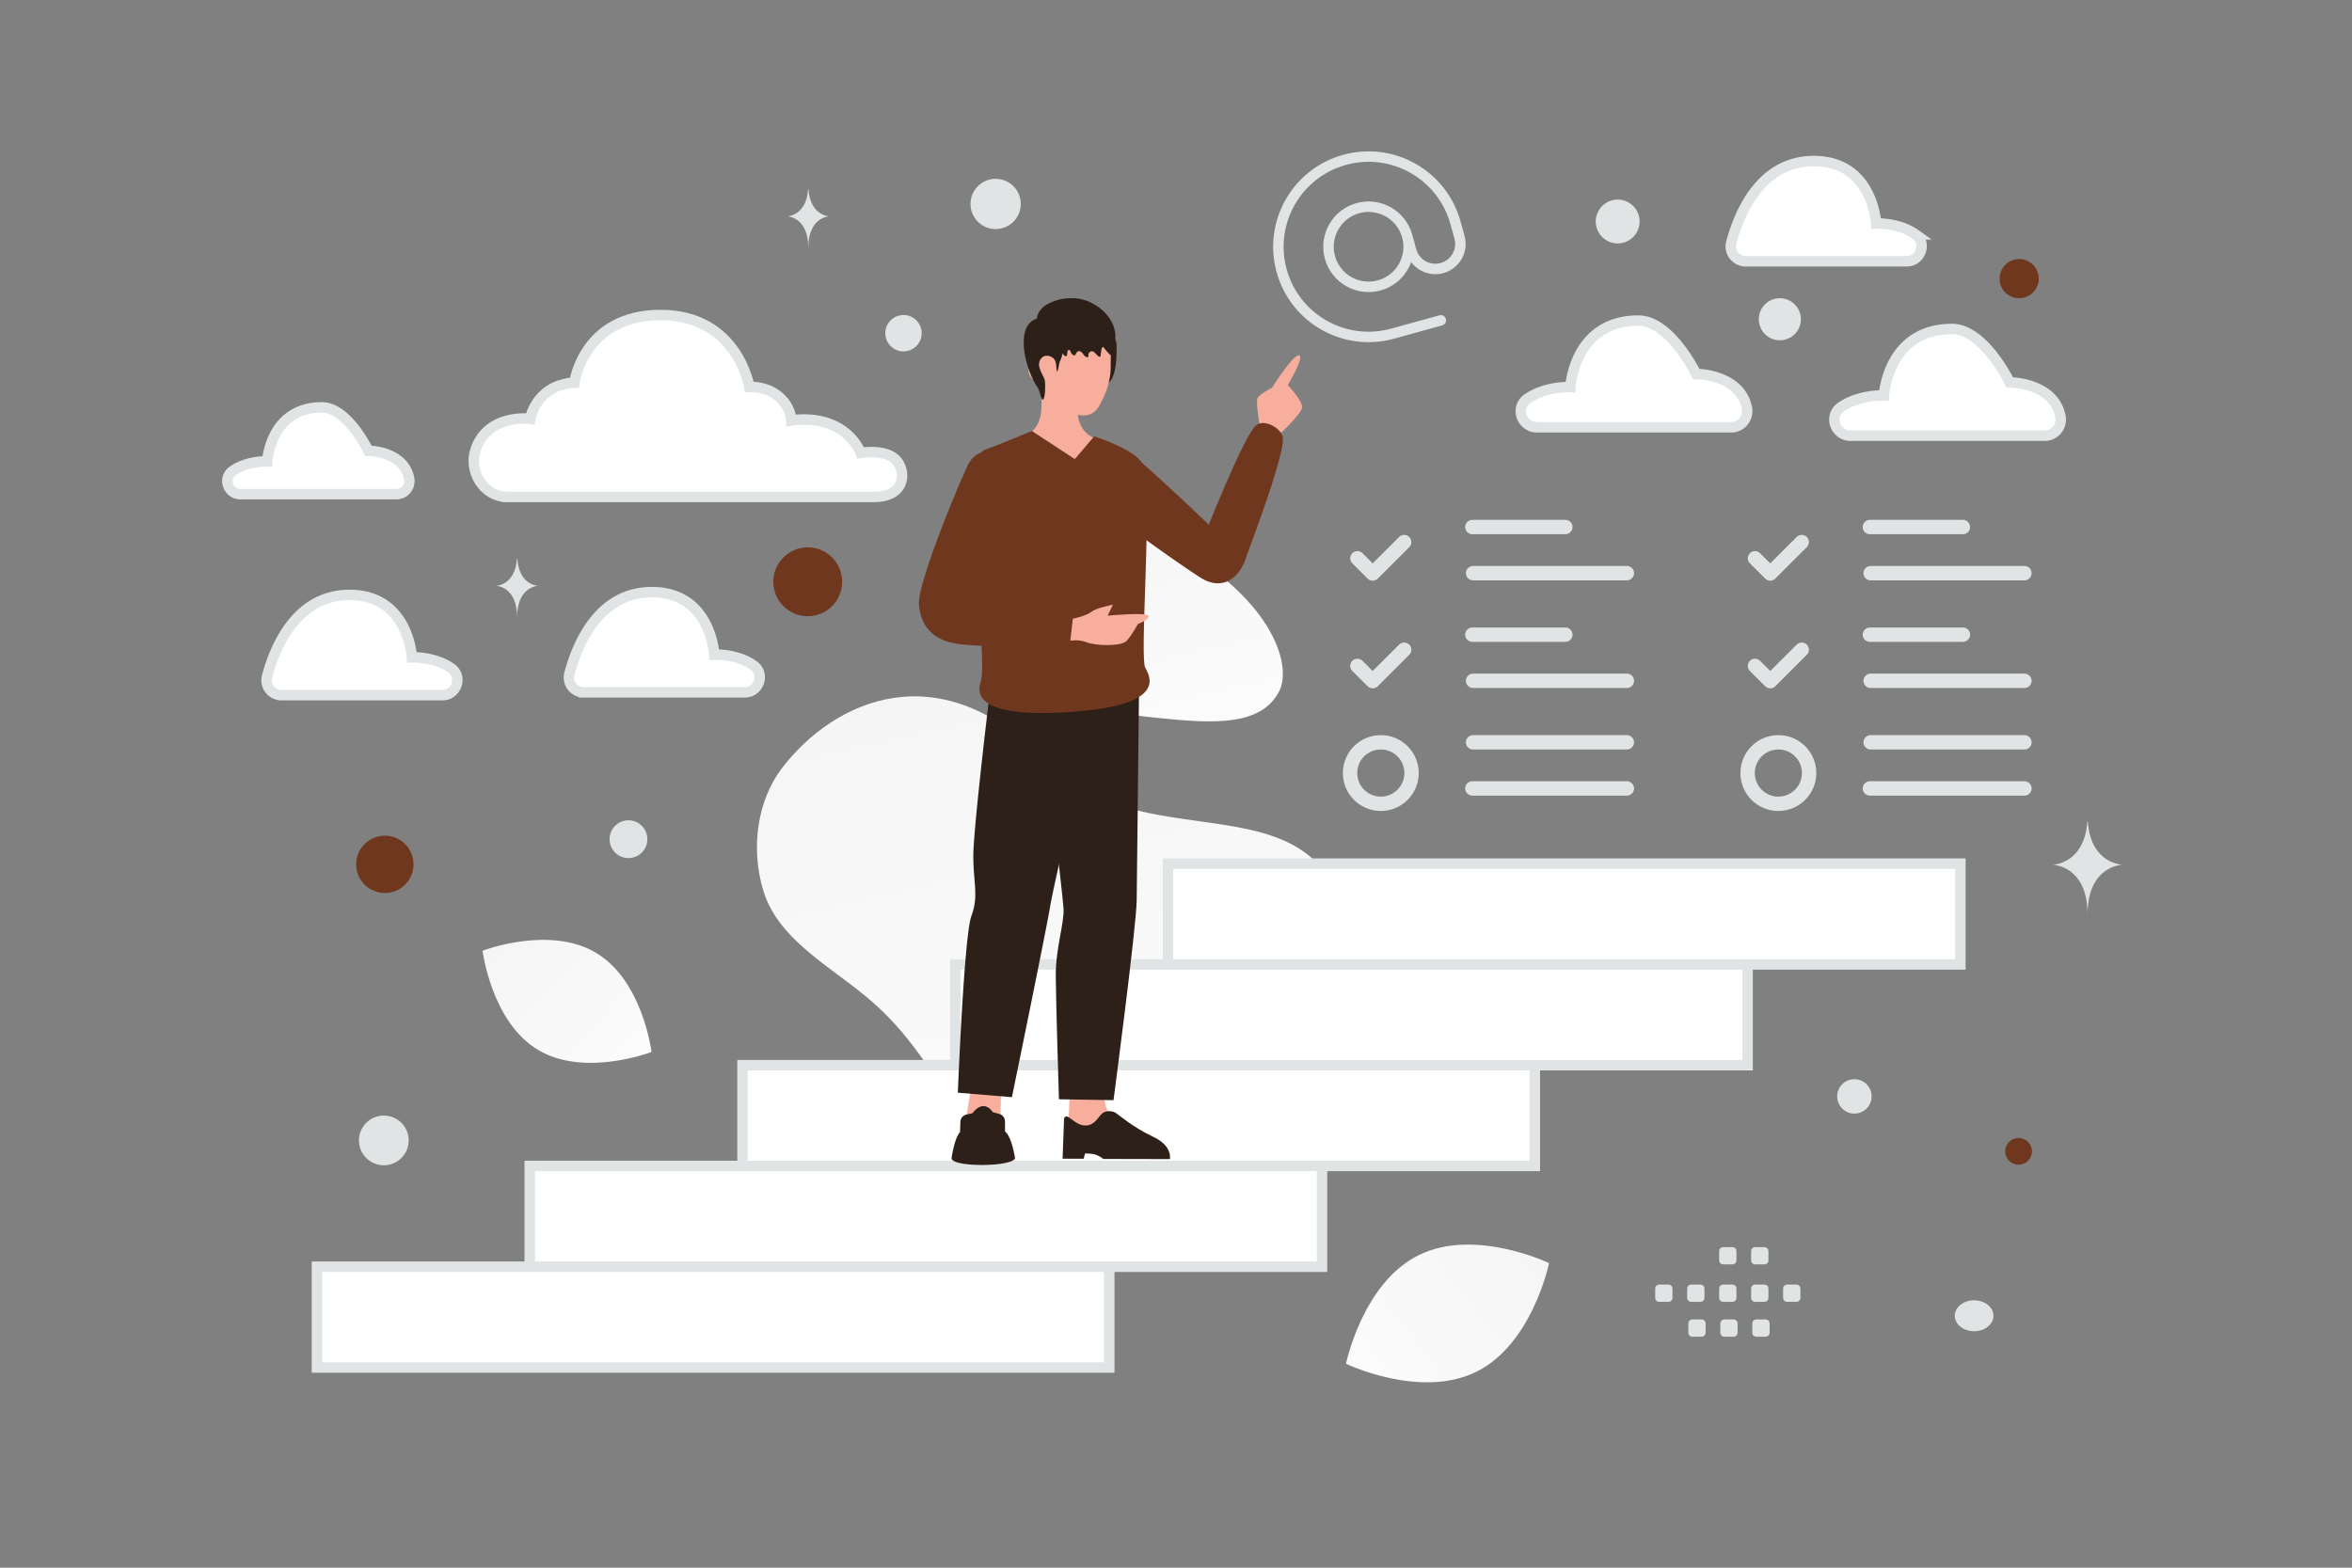 <svg width="900" height="600" viewBox="0 0 900 600" fill="none" xmlns="http://www.w3.org/2000/svg"><rect x="0" y="0" width="900" height="600" fill="#808080" stroke="none"/><path fill="transparent" d="M0 0h900v600H0z"/><path d="M516.943 366.948c1.599 29.468-56.012 89.387-127.022 67.209-33.026-10.316-30.228-27.437-55.341-50.002-14.969-13.449-36.476-23.619-42.458-43.168-5.167-16.874-1.998-35.011 6.961-46.808 20.148-26.53 60.823-44.697 100.902-2.896 40.078 41.801 112.825-.333 116.958 75.665z" fill="url(#a)"/><path d="M489.252 265.024c-6.077 10.847-19.388 12.338-40.713 10.276-16.038-1.553-30.664-2.754-46.703-11.499-11.226-6.117-20.113-14.392-26.599-22.429-7.028-8.707-16.838-18.644-12.029-28.517 6.609-13.561 44.828-24.983 81.941-6.305 40.768 20.524 50.049 47.873 44.103 58.474z" fill="url(#b)"/><path d="M564.972 524.994c-21.451 10.641-49.921-3.041-49.921-3.041s6.327-30.928 27.789-41.554c21.451-10.641 49.91 3.026 49.91 3.026s-6.328 30.928-27.778 41.569z" fill="url(#c)"/><path d="M205.858 401.808c17.853 10.7 43.465.809 43.465.809s-3.349-27.235-21.212-37.922c-17.852-10.7-43.454-.821-43.454-.821s3.349 27.235 21.201 37.934z" fill="url(#d)"/><circle cx="772.641" cy="106.637" r="7.499" transform="rotate(180 772.641 106.637)" fill="#6f381e"/><circle cx="309.083" cy="222.66" r="13.177" transform="rotate(180 309.083 222.66)" fill="#6f381e"/><circle r="10.98" transform="matrix(-1 0 0 1 147.261 330.809)" fill="#6f381e"/><circle r="5.124" transform="matrix(-1 0 0 1 772.408 440.654)" fill="#6f381e"/><circle r="6.588" transform="matrix(-1 0 0 1 709.593 419.621)" fill="#E1E4E5"/><circle r="9.516" transform="matrix(-1 0 0 1 146.868 436.476)" fill="#E1E4E5"/><circle r="6.964" transform="matrix(-1 0 0 1 345.723 127.527)" fill="#E1E4E5"/><circle r="8.052" transform="matrix(-1 0 0 1 681.061 122.188)" fill="#E1E4E5"/><circle r="7.231" transform="scale(1 -1) rotate(-75 -89.047 -317.294)" fill="#E1E4E5"/><circle r="9.62" transform="matrix(-1 0 0 1 380.985 78.058)" fill="#E1E4E5"/><ellipse rx="7.4" ry="5.92" transform="matrix(-1 0 0 1 755.4 503.586)" fill="#E1E4E5"/><circle r="8.392" transform="scale(1 -1) rotate(-75 254.263 -445.741)" fill="#E1E4E5"/><path d="M798.716 314.472h.194c1.146 16.241 13.225 16.491 13.225 16.491s-13.32.26-13.32 19.027c0-18.767-13.319-19.027-13.319-19.027s12.074-.25 13.22-16.491zM309.238 72.355h.117c.691 10.287 7.978 10.446 7.978 10.446s-8.035.164-8.035 12.051c0-11.887-8.035-12.051-8.035-12.051s7.283-.159 7.975-10.446zM197.821 213.768h.117c.691 10.288 7.978 10.446 7.978 10.446s-8.035.165-8.035 12.052c0-11.887-8.035-12.052-8.035-12.052s7.284-.158 7.975-10.446z" fill="#E1E4E5"/><path fill="#fff" stroke="#E1E4E5" stroke-width="4" d="M121.282 484.81h303.182v38.567H121.282zm81.42-38.567h303.182v38.567H202.702zm81.42-38.567h303.182v38.567H284.122zm81.419-38.567h303.182v38.567H365.541zm81.42-38.568h303.182v38.567H446.961z"/><path d="M417.854 141.588c-.505 2.019.165 4.117 1.269 5.881.781 1.245 1.873-.13 3.464-.351 2.461-.345 4.02-2.95 4.553-9.298.246-4.637.13-6.95-.128-7.355-.92-1.449-3.285-1.934-5.149-1.794" fill="#2D2019"/><path fill-rule="evenodd" clip-rule="evenodd" d="M422.323 417.5s-.15 9.534 5.735 12.92c5.883 3.386 14.999 9.679 14.999 9.679l-34.678 1.169.989-23.853 12.955.085z" fill="#F8AE9D"/><path fill-rule="evenodd" clip-rule="evenodd" d="m407.169 428.005-.564 15.466h8.054l.552-1.993s3.033-.124 4.785.737c1.853.91 2.102 1.352 2.102 1.352l25.549.053s1.261-4.998-6.528-8.614c-7.788-3.616-13.458-8.749-14.536-9.274-1.085-.529-3.274-.828-4.815.416-1.542 1.242-2.761 4.511-6.254 4.613-4.496.132-7.079-5.371-8.345-2.756zm-9.959-166.091s9.465 80.313 9.759 85.896c.295 5.583-3.04 15.218-2.975 25.661.065 10.443 1.218 47.249 1.218 47.249l20.879.34s8.775-66.511 8.87-76.484c.094-9.974.899-81.702.899-81.702l-38.65-.96z" fill="#2D2019"/><path fill-rule="evenodd" clip-rule="evenodd" d="m371.674 415.824-4.069 24.711 15.001-.075.474-25.023-11.406.387z" fill="#F8AE9D"/><path fill-rule="evenodd" clip-rule="evenodd" d="M369.848 426.559a3 3 0 0 0-2.361 2.833l-.129 3.897c-2.129 2.368-3.131 9.222-3.231 9.939a.539.539 0 0 0-.005.127c.284 3.354 22.224 3.306 24.193.144.083-.132.088-.287.063-.441-.22-1.342-1.439-8.143-3.796-9.992l-.014-3.859a3.002 3.002 0 0 0-2.221-2.886l-2.461-.662c-2.193-3.206-5.182-3.093-7.742.401l-2.296.499zm9.191-163.888s-6.685 54.794-6.594 65.288c.091 10.493 2.057 15.102-.741 22.629-2.8 7.528-5.186 67.612-5.186 67.612l20.696 1.724s13.222-64.294 14.66-73.207c1.438-8.914 19.208-84.803 19.208-84.803l-42.043.757z" fill="#2D2019"/><path fill-rule="evenodd" clip-rule="evenodd" d="M482.241 164.15s-1.729-9.63-1.107-11.581c.531-1.685 5.547-4.115 5.547-4.115s8.724-13.782 10.634-12.379c1.553 1.138-4.544 11.298-4.544 11.298s5.56 5.833 5.482 8.44c-.078 2.608-9.074 10.77-9.074 10.77l-6.938-2.433zm-89.671 2.262s5.746-1.349 5.946-10.764c.199-9.415.059-12.628.059-12.628l13.622-.229s.138 10.493.14 14.288c.006 8.263 6.142 10.495 6.142 10.495s-.51 9.035-11.979 9.68c-8.954.504-13.93-10.842-13.93-10.842z" fill="#F8AE9D"/><path fill-rule="evenodd" clip-rule="evenodd" d="M397.324 138.26c-5.646-.218-4.725 8.047 1.14 8.036 0 0 6.303 12.674 16.2 12.707 4.767.016 6.323-4.23 7.752-7.211 1.429-2.981 2.478-7.439 2.565-10.169.094-2.911.106-12.474.106-12.474l-27.983-.013.22 9.124z" fill="#F8AE9D"/><path fill-rule="evenodd" clip-rule="evenodd" d="M418.693 167.014s14.675 4.581 18.212 10.053c11.392 10.008 25.64 23.752 25.64 23.752s13.57-34.058 18.007-37.941c3.035-2.657 9.083.629 10.21 4.005 1.447 4.336-7.847 29.772-12.237 41.785v.002a391.996 391.996 0 0 0-1.885 5.218c-2.676 7.765-9.189 12.219-17.114 7.283-3.195-1.989-12.702-8.508-20.813-14.418-.127 6.208-.34 12.751-.543 18.965-.493 15.097-.923 28.252.109 29.962 5.116 8.472-1.686 14.289-24.205 16.426-22.52 2.137-42.499.387-38.873-10.92.756-2.357.746-7.428.369-14.017a262.274 262.274 0 0 1-6.613-.436c-9.399-.74-16.349-4.778-17.319-15.267-.679-7.344 13.313-41.824 18.56-53.162 1.227-2.652 3.125-4.304 5.275-5.127.501-.559 1.064-.951 1.698-1.16 3.854-1.27 17.672-7.076 17.672-7.076l16.439 10.756 7.411-8.683zm-44.645 60.694-.037.096.045.006a3.5 3.5 0 0 1-.008-.102z" fill="#6f381e"/><path fill-rule="evenodd" clip-rule="evenodd" d="M410.523 236.808s5.013-1.008 7.066-2.619c2.051-1.611 8.265-2.749 8.265-2.749l-1.988 4.186s15.231-1.429 15.591.073c.361 1.503-4.044 3.136-4.044 3.136s-2.172 4.058-4.275 6.41c-1.99 2.226-11.876 1.961-15.342.572-2.994-1.2-6.25-.6-6.25-.6l.977-8.409z" fill="#F8AE9D"/><path d="M398.86 129.526c.825 1.08 2.279 1.318 3.478 1.532 1.61.286 2.407.884 3.243 2.489.53 1.025 1.059 2.148 2.007 2.703.772.454.748-.695.862-1.584a2.173 2.173 0 0 1 .049-.246c.184-.71.938-.591 1.157.109.2.635.629 1.172 1.176 1.471.089.049.184.091.278.073.128-.018.229-.14.312-.25a8.15 8.15 0 0 0 .525-.825c.59-1.014 1.715-.658 2.374.312.412.604.903 1.227 1.577 1.367.217.049.49.012.591-.201.128-.263-.073-.525-.039-.793.028-.251.133-.36.251-.574.456-.824 1.514-.854 2.159-.167.449.479.917.937 1.402 1.375.206.183.507.366.713.183.112-.097.14-.262.162-.421.117-.775.229-1.55.346-2.324.066-.434.295-1.001.685-.891.19.055.301.256.407.439.128.232 2.419 2.874 2.464 2.672.356-1.5 1.086-2.867 1.443-4.368 2.307-9.659-7.931-17.426-15.751-17.469-1.739-.012-3.327.017-5.016.426-1.8.439-3.701 1.136-5.334 2.119-2.29 1.372-4.024 3.868-3.578 6.845" fill="#2D2019"/><path d="M405.219 126.404c1.102 1.261 1.394 3.036 1.497 4.712.151 2.528-.054 5.154-1.211 7.398-.33.638-.573 3.799-1.081 3.625-.162-.055-.135-2.506-.562-3.827-.659-2.048-3.697-2.829-5.065-1.535-2.183 2.059-.902 4.559-.178 6.115.432.939 1.119 1.993 1.238 2.987.146 1.272.189 5.907-.633 6.988-.686.906-1.416-3.472-2.037-4.335-4.6-6.426-9.011-22.789-1.157-26.337 1.194-.541 4.881-.819 6-.131" fill="#2D2019"/><path fill-rule="evenodd" clip-rule="evenodd" d="M223.406 264.984h61.564c5.504 0 7.875-7.142 3.371-10.31l-.191-.134c-6.413-4.417-14.829-4.016-14.829-4.016s-1.202-23.9-23.847-23.9c-20.473 0-28.637 20.137-31.582 31.232-.957 3.604 1.792 7.128 5.514 7.128zm444.595-164.983h61.563c5.505 0 7.876-7.142 3.372-10.31a11.69 11.69 0 0 0-.191-.134c-6.413-4.417-14.829-4.015-14.829-4.015s-1.202-23.9-23.847-23.9c-20.473 0-28.638 20.137-31.582 31.231-.957 3.605 1.792 7.128 5.514 7.128zM107.704 266.055h61.564c5.504 0 7.875-7.142 3.371-10.31a9.147 9.147 0 0 0-.19-.134c-6.414-4.417-14.83-4.016-14.83-4.016s-1.201-23.9-23.846-23.9c-20.474 0-28.638 20.137-31.583 31.232-.957 3.604 1.792 7.128 5.514 7.128zm43.974-76.927H92.034c-4.828 0-6.91-6.183-2.958-8.927l.168-.115c5.627-3.825 13.012-3.478 13.012-3.478s1.055-20.691 20.924-20.691c9.823 0 17.762 16.606 17.762 16.606s13.364 0 15.575 10.433c.669 3.161-1.573 6.172-4.839 6.172zm630.707-22.373h-74.189c-6.006 0-8.597-7.603-3.68-10.976l.208-.142c7-4.703 16.186-4.276 16.186-4.276s1.312-25.44 26.027-25.44c12.219 0 22.095 20.417 22.095 20.417s16.622 0 19.373 12.828c.832 3.886-1.956 7.589-6.02 7.589zm-119.987-3.214h-74.189c-6.006 0-8.597-7.603-3.68-10.976l.208-.142c7-4.703 16.186-4.276 16.186-4.276s1.312-25.44 26.027-25.44c12.219 0 22.095 20.417 22.095 20.417s16.622 0 19.373 12.828c.832 3.886-1.956 7.589-6.02 7.589z" fill="#fff" stroke="#E1E4E5" stroke-width="4"/><path d="m551.347 122.606-18.479 5.1c-18.371 5.071-37.373-5.711-42.444-24.081-5.07-18.37 5.711-37.373 24.082-42.444 18.37-5.07 37.373 5.711 42.443 24.082l1.531 5.543c1.408 5.103-1.587 10.382-6.69 11.79-5.103 1.409-10.381-1.586-11.79-6.689l-1.53-5.544c-2.253-8.164-10.699-12.956-18.864-10.703v0c-8.164 2.254-12.956 10.7-10.703 18.864 2.254 8.165 10.7 12.957 18.864 10.703 8.165-2.253 12.957-10.7 10.703-18.864" stroke="#E1E4E5" stroke-width="4" stroke-linecap="round" stroke-linejoin="round"/><path fill-rule="evenodd" clip-rule="evenodd" d="M194.206 190.199h139.991c13.141 0 12.538-10.8 8.246-14.564-4.4-3.857-13.092-2.293-13.092-2.293s-2.588-7.265-11.107-10.801c-7.535-3.129-15.429-1.64-15.429-1.64s0-4.986-4.824-9.116c-4.825-4.129-11.258-3.728-11.258-3.728s-4.422-27.493-33.973-27.493c-29.55 0-32.968 25.887-32.968 25.887s-6.634 0-11.458 4.416c-4.825 4.415-5.428 9.431-5.428 9.431s-16.135-2.17-20.907 11.724c-2.844 8.282 2.999 18.177 12.207 18.177z" fill="#fff" stroke="#E1E4E5" stroke-width="4"/><path d="m537.311 207.469-12.04 12.028-5.85-5.832m43.977-11.953h35.585m-35.307 17.654h58.848m-85.213 29.296-12.04 12.029-5.85-5.832m43.977-11.953h35.585m-35.307 17.655h58.848m-.001 41.192h-59.125m59.126-17.654h-58.848" stroke="#E1E4E5" stroke-width="5.5" stroke-linecap="round" stroke-linejoin="round"/><path clip-rule="evenodd" d="M528.366 307.639c6.5 0 11.77-5.27 11.77-11.77s-5.27-11.77-11.77-11.77-11.77 5.27-11.77 11.77 5.27 11.77 11.77 11.77z" stroke="#E1E4E5" stroke-width="5.5" stroke-linecap="round" stroke-linejoin="round"/><path d="m689.438 207.469-12.041 12.028-5.849-5.832m43.977-11.953h35.585m-35.308 17.654h58.848m-85.212 29.296-12.041 12.029-5.849-5.832m43.977-11.953h35.585m-35.308 17.655h58.848m-.001 41.192h-59.124m59.125-17.654h-58.848" stroke="#E1E4E5" stroke-width="5.5" stroke-linecap="round" stroke-linejoin="round"/><path clip-rule="evenodd" d="M680.492 307.639c6.501 0 11.77-5.27 11.77-11.77s-5.269-11.77-11.77-11.77c-6.5 0-11.769 5.27-11.769 11.77s5.269 11.77 11.769 11.77z" stroke="#E1E4E5" stroke-width="5.5" stroke-linecap="round" stroke-linejoin="round"/><path fill-rule="evenodd" clip-rule="evenodd" d="M634.91 491.645h3.529c.853 0 1.54.694 1.54 1.54v3.529c0 .853-.694 1.54-1.54 1.54h-3.529c-.846 0-1.54-.694-1.54-1.54v-3.529a1.536 1.536 0 0 1 1.54-1.54zm12.235 0h3.529c.846 0 1.541.694 1.541 1.54v3.529c0 .853-.695 1.54-1.541 1.54h-3.529c-.846 0-1.54-.694-1.54-1.54v-3.529c0-.846.694-1.54 1.54-1.54zm12.244 0h3.529c.846 0 1.54.694 1.54 1.54v3.529c0 .853-.694 1.54-1.54 1.54h-3.529a1.547 1.547 0 0 1-1.541-1.54v-3.529a1.537 1.537 0 0 1 1.541-1.54zm12.235 0h3.529c.846 0 1.54.694 1.54 1.54v3.529c0 .853-.694 1.54-1.54 1.54h-3.529a1.548 1.548 0 0 1-1.548-1.54v-3.529a1.558 1.558 0 0 1 1.548-1.54zm12.236 0h3.529c.854 0 1.548.694 1.548 1.54v3.529c0 .853-.694 1.54-1.548 1.54h-3.529c-.846 0-1.54-.694-1.54-1.54v-3.529c0-.846.694-1.54 1.54-1.54zm-36.266 13.342h3.529c.846 0 1.54.694 1.54 1.54v3.536c0 .847-.694 1.541-1.54 1.541h-3.529c-.853 0-1.54-.694-1.54-1.541v-3.529a1.538 1.538 0 0 1 1.54-1.547zm12.235 0h3.529c.846 0 1.541.694 1.541 1.54v3.536c0 .847-.695 1.541-1.541 1.541h-3.529c-.846 0-1.54-.694-1.54-1.541v-3.529a1.538 1.538 0 0 1 1.54-1.547zm12.236 0h3.529c.854 0 1.548.694 1.548 1.54v3.536c0 .847-.694 1.541-1.548 1.541h-3.529c-.846 0-1.54-.694-1.54-1.541v-3.529c0-.853.694-1.547 1.54-1.547zm-12.676-27.676h3.529c.846 0 1.54.694 1.54 1.541v3.529c0 .853-.694 1.54-1.54 1.54h-3.529a1.547 1.547 0 0 1-1.541-1.54v-3.529a1.537 1.537 0 0 1 1.541-1.541zm12.235 0h3.529c.846 0 1.54.694 1.54 1.541v3.529c0 .853-.694 1.54-1.54 1.54h-3.529a1.548 1.548 0 0 1-1.548-1.54v-3.529a1.558 1.558 0 0 1 1.548-1.541z" fill="#E1E4E5"/><defs><linearGradient id="a" x1="448.086" y1="543.581" x2="340.321" y2="57.383" gradientUnits="userSpaceOnUse"><stop stop-color="#fff"/><stop offset="1" stop-color="#EEE"/></linearGradient><linearGradient id="b" x1="448.308" y1="335.323" x2="394.136" y2="91.894" gradientUnits="userSpaceOnUse"><stop stop-color="#fff"/><stop offset="1" stop-color="#EEE"/></linearGradient><linearGradient id="c" x1="482.599" y1="558.185" x2="659.524" y2="418.236" gradientUnits="userSpaceOnUse"><stop stop-color="#fff"/><stop offset="1" stop-color="#EEE"/></linearGradient><linearGradient id="d" x1="274.943" y1="436.25" x2="131.295" y2="302.783" gradientUnits="userSpaceOnUse"><stop stop-color="#fff"/><stop offset="1" stop-color="#EEE"/></linearGradient></defs></svg>